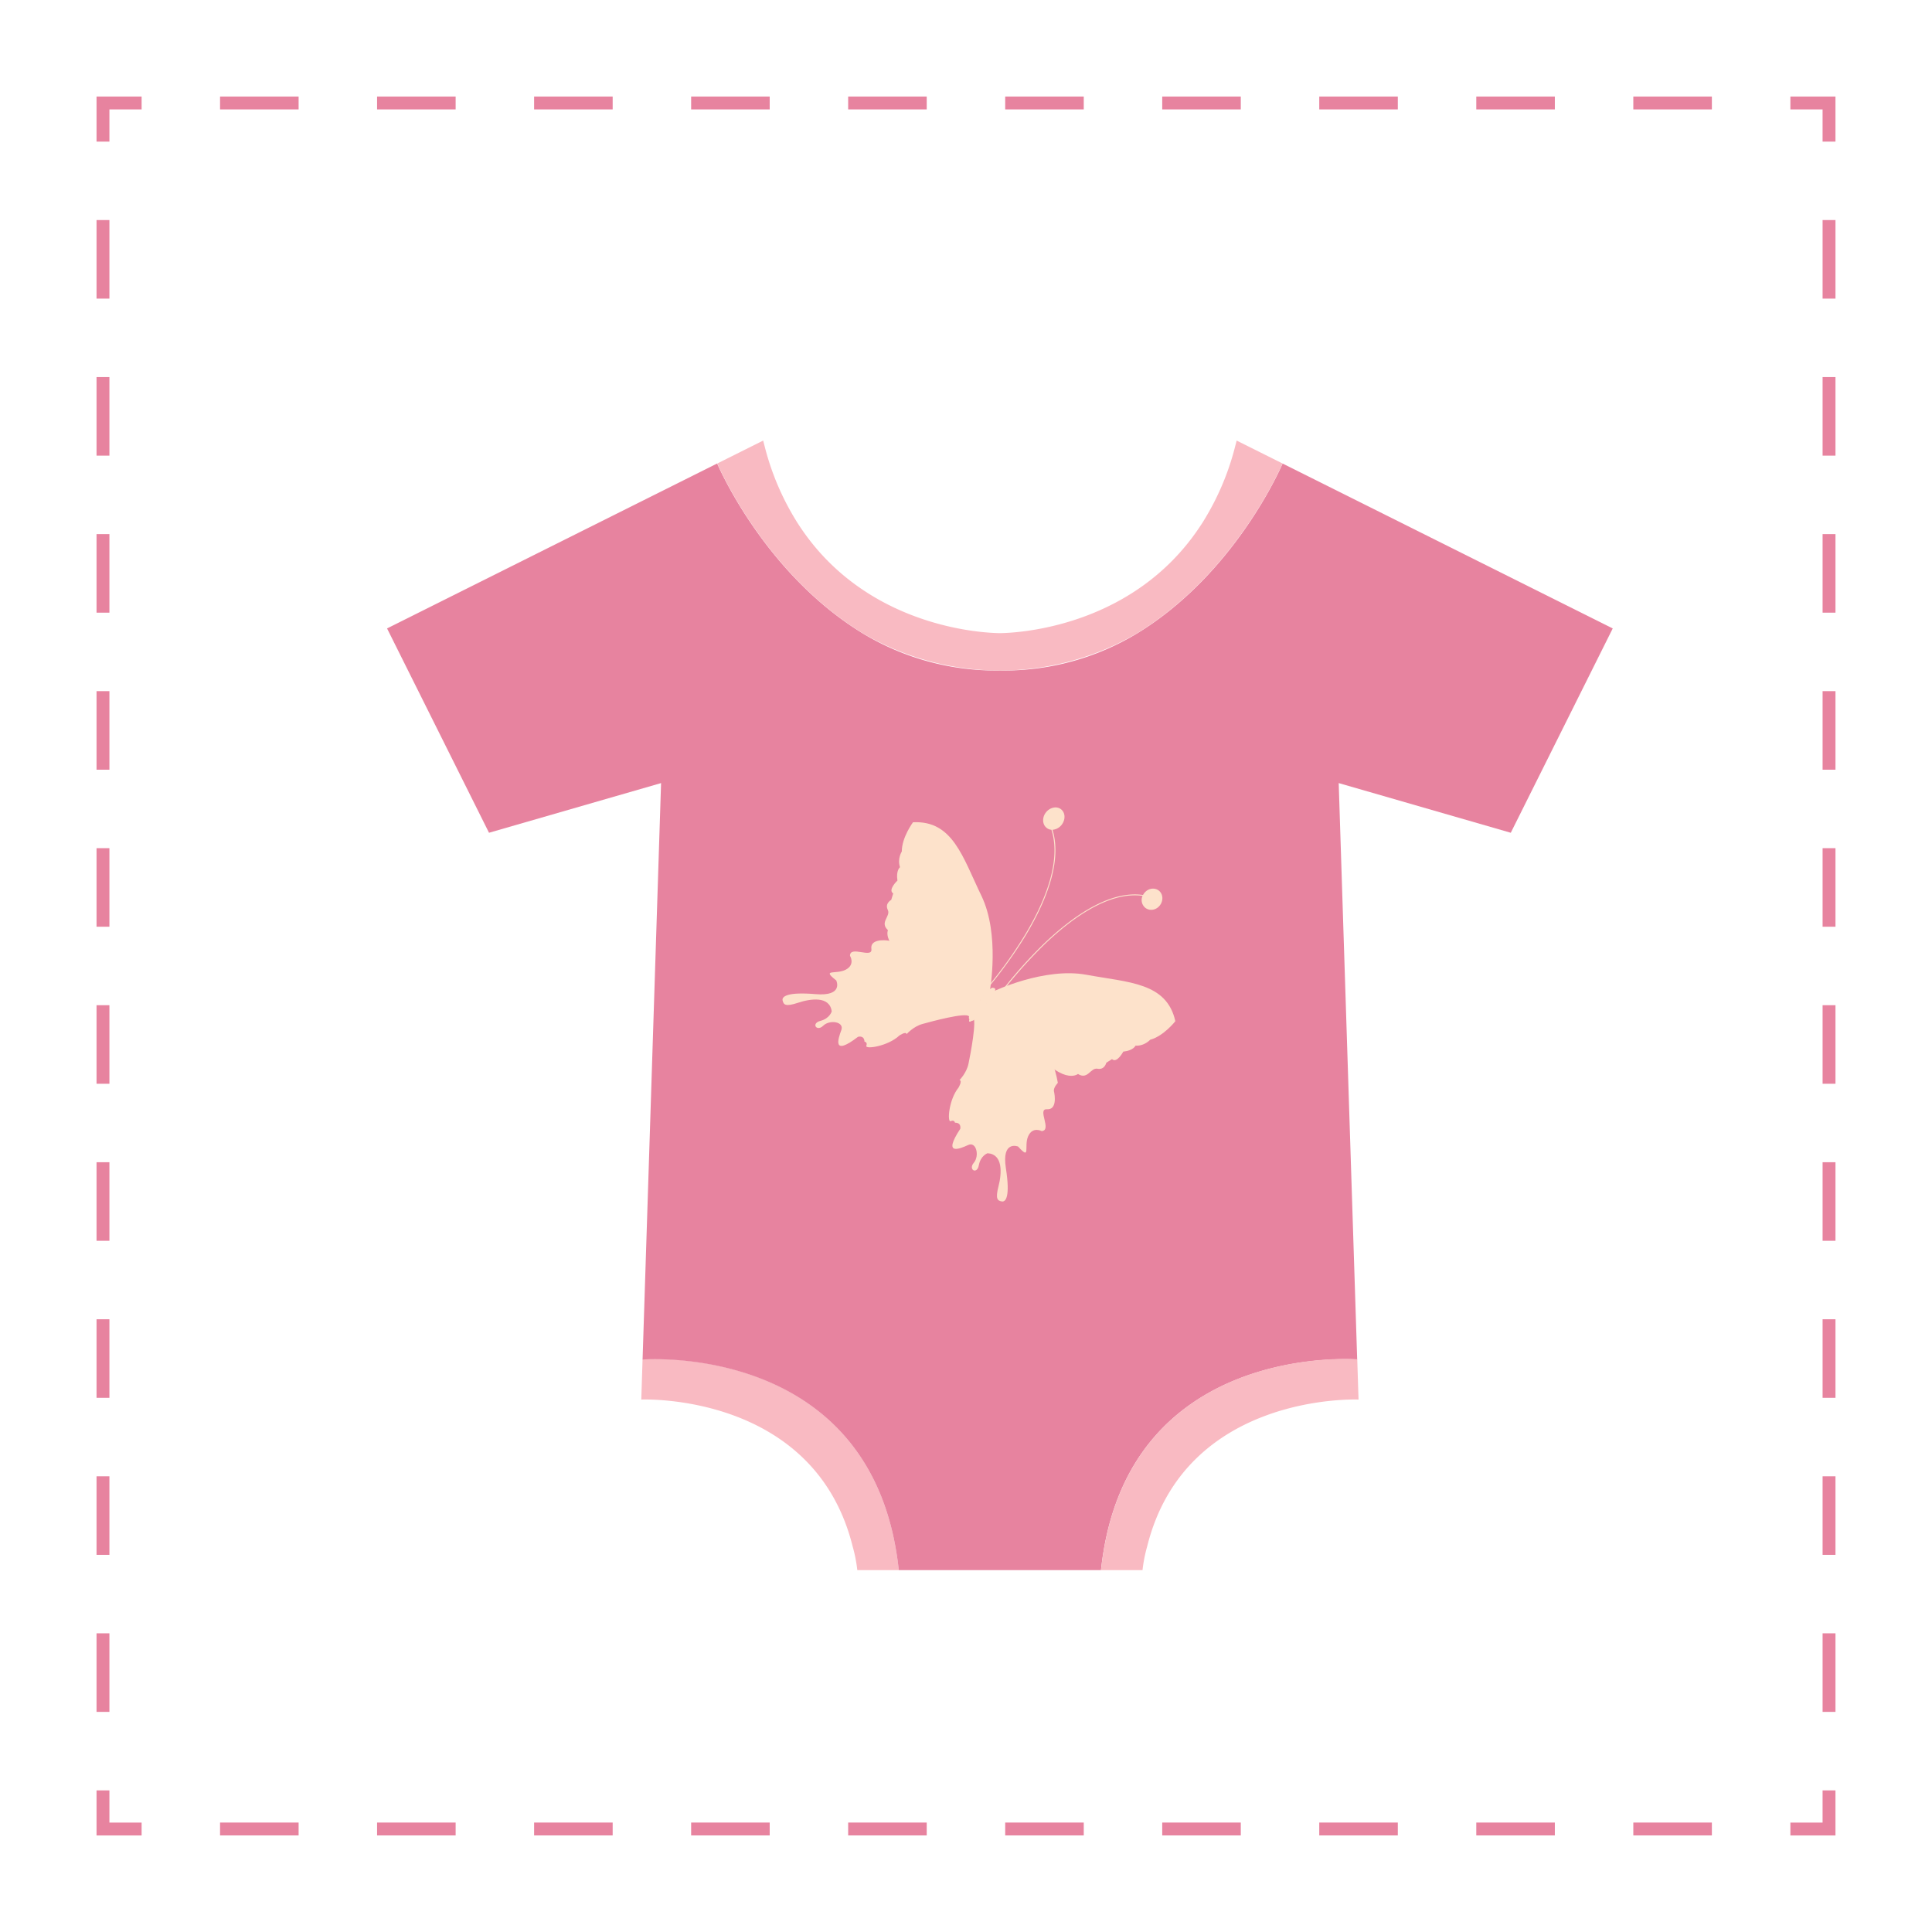 <svg id="Layer_10" data-name="Layer 10" xmlns="http://www.w3.org/2000/svg" viewBox="0 0 1500.15 1500.15">
  <defs>
    <style>
      .cls-1 {
        fill: #fff;
      }

      .cls-2 {
        fill: #e7839f;
      }

      .cls-3 {
        fill: #f9bac2;
      }

      .cls-4 {
        fill: #fde2cb;
      }
    </style>
  </defs>
  <title>icon-9-red</title>
  <rect class="cls-1" width="1500.15" height="1500.15"/>
  <g>
    <polygon class="cls-2" points="1425.19 1425.19 1390.19 1425.19 1390.19 1415.19 1415.19 1415.19 1415.19 1390.19 1425.19 1390.19 1425.19 1425.19"/>
    <path class="cls-2" d="M4759.15,4820h-61v-10h61v10Zm-121.93,0h-61v-10h61v10Zm-121.93,0h-61v-10h61v10Zm-121.93,0h-61v-10h61v10Zm-121.93,0h-61v-10h61v10Zm-121.93,0h-61v-10h61v10Zm-121.93,0h-61v-10h61v10Zm-121.93,0h-61v-10h61v10Zm-121.93,0h-61v-10h61v10Zm-121.93,0h-61v-10h61v10Z" transform="translate(-3429.92 -3394.84)"/>
    <polygon class="cls-2" points="109.96 1425.19 74.96 1425.19 74.96 1390.19 84.96 1390.19 84.96 1415.19 109.96 1415.19 109.96 1425.19"/>
    <path class="cls-2" d="M3514.88,4724.07h-10v-61h10v61Zm0-121.93h-10v-61h10v61Zm0-121.93h-10v-61h10v61Zm0-121.93h-10v-61h10v61Zm0-121.93h-10v-61h10v61Zm0-121.93h-10v-61h10v61Zm0-121.93h-10v-61h10v61Zm0-121.93h-10v-61h10v61Zm0-121.93h-10v-61h10v61Zm0-121.93h-10v-61h10v61Z" transform="translate(-3429.92 -3394.84)"/>
    <polygon class="cls-2" points="84.96 109.96 74.96 109.96 74.96 74.96 109.96 74.96 109.96 84.96 84.96 84.96 84.96 109.96"/>
    <path class="cls-2" d="M4759.15,3479.8h-61v-10h61v10Zm-121.93,0h-61v-10h61v10Zm-121.93,0h-61v-10h61v10Zm-121.93,0h-61v-10h61v10Zm-121.93,0h-61v-10h61v10Zm-121.93,0h-61v-10h61v10Zm-121.93,0h-61v-10h61v10Zm-121.93,0h-61v-10h61v10Zm-121.93,0h-61v-10h61v10Zm-121.93,0h-61v-10h61v10Z" transform="translate(-3429.92 -3394.84)"/>
    <polygon class="cls-2" points="1425.19 109.96 1415.19 109.96 1415.19 84.96 1390.19 84.96 1390.19 74.96 1425.19 74.96 1425.19 109.96"/>
    <path class="cls-2" d="M4855.12,4724.07h-10v-61h10v61Zm0-121.93h-10v-61h10v61Zm0-121.93h-10v-61h10v61Zm0-121.93h-10v-61h10v61Zm0-121.93h-10v-61h10v61Zm0-121.93h-10v-61h10v61Zm0-121.93h-10v-61h10v61Zm0-121.93h-10v-61h10v61Zm0-121.93h-10v-61h10v61Zm0-121.93h-10v-61h10v61Z" transform="translate(-3429.92 -3394.84)"/>
  </g>
  <path class="cls-3" d="M3928.86,4450.26l-1,31.3c0.22,0,134.4-5.87,164.18,114.26a112.15,112.15,0,0,1,3.55,18.18h32.22C4108.85,4436,3928.86,4450.26,3928.86,4450.26Z" transform="translate(-3429.92 -3394.84)"/>
  <path class="cls-2" d="M4603,4041.46l79.17-158.66-256.34-128.05c-0.53,1.26-36,84.77-112.63,131.72a199.3,199.3,0,0,1-106.26,29h-1a199.88,199.88,0,0,1-106.43-29c-77-47.18-112.53-131.28-112.72-131.74L3730.46,3882.8l79.16,158.66,133.6-38.57-14.36,447.59c0.5,0,180-14.23,198.94,163.52h157c18.94-177.77,198.48-163.56,198.94-163.52l-14.35-447.59Z" transform="translate(-3429.92 -3394.84)"/>
  <path class="cls-3" d="M4483.79,4450.26l1,31.3c-0.22,0-134.4-5.87-164.18,114.26a112.15,112.15,0,0,0-3.55,18.18h-32.22C4303.81,4436,4483.79,4450.26,4483.79,4450.26Z" transform="translate(-3429.92 -3394.84)"/>
  <path class="cls-3" d="M4390.15,3736.93c-0.39,1.58-.79,3.13-1.2,4.67a205.78,205.78,0,0,1-24.42,57.62l-1,1.63c-0.32.5-.64,1-1,1.51-52.56,80.73-145.09,84-156.2,84.1-11.11-.1-103.64-3.36-156.2-84.1-0.33-.5-0.65-1-1-1.51l-1-1.63a205.77,205.77,0,0,1-24.42-57.62c-0.41-1.54-.81-3.1-1.2-4.67l-35.61,17.79s35.55,84.44,112.78,131.75a210.63,210.63,0,0,0,213.31,0c77.22-47.31,112.78-131.75,112.78-131.75Z" transform="translate(-3429.92 -3394.84)"/>
  <g>
    <path class="cls-4" d="M4198.6,4163.54s7.81-43.37-6.67-73.23-22.17-58.57-53.09-57c0,0-8.74,11.77-8.69,22.67,0,0-3.66,5.73-1.39,12.2,0,0-3.24,2.41-2,10.39,0,0-7.71,7.23-3.28,10l-1.55,5s-5.15,2.69-2.67,7.75-6.62,9.56.12,15.76c0,0-6.75,14.79,34.26,30.78S4189.2,4183.07,4198.6,4163.54Z" transform="translate(-3429.92 -3394.84)"/>
    <path class="cls-4" d="M4201.09,4164.72s39.73-19.05,72.38-13,62.36,5.84,69.07,36.05c0,0-9,11.56-19.54,14.4,0,0-4.55,5.07-11.39,4.58,0,0-1.47,3.77-9.51,4.65,0,0-4.91,9.37-8.74,5.82l-4.44,2.82s-1.23,5.69-6.77,4.64-7.46,8.91-15.22,4.07c0,0-12.48,10.44-38.77-24.86S4184.75,4179,4201.09,4164.72Z" transform="translate(-3429.92 -3394.84)"/>
    <path class="cls-4" d="M4192.49,4175.09s-12.61-47.87-66.13-53.35c0,0-3.47,4-6.47,3.49s-14.47-1.36-13.36,6.45-16.7-3-16.61,5.32c0,0,4.28,6.71-3.22,10.73s-19.32-.9-7.46,8.38c0,0,6.05,12.51-16.06,10.65s-26.36,1.88-25.56,5,2,5,11.85,1.73,24.65-5.42,26.27,6.62c0,0-1.38,5.48-8.81,7.42s-2.84,8.69,2.17,3.77,16.56-3.24,14.09,3.41-7.33,20.74,12.93,5.21c0,0,4.82-1.57,5.07,3.74,0,0,2.54.27,1.42,3.2s16.64,0.47,25.56-7.9c0,0,5.19-3.62,5.73-1.16,0,0,5.11-5.88,12.23-7.86s33.55-9.14,36.11-6S4192.49,4175.09,4192.49,4175.09Z" transform="translate(-3429.92 -3394.84)"/>
    <path class="cls-4" d="M4193.32,4173.52s48.66,9.14,58,62.14c0,0-3.71,3.73-3,6.7s2.4,14.33-5.48,13.8,4.23,16.43-4.11,16.94c0,0-7-3.78-10.47,4s2.3,19.21-7.81,8c0,0-12.92-5.15-9.49,16.78s0,26.43-3.17,25.85-5.16-1.66-2.57-11.7,3.64-25-8.49-25.72c0,0-5.36,1.76-6.77,9.31s-8.47,3.46-3.91-1.9,2-16.74-4.4-13.8-20.17,8.77-6.13-12.53c0,0,1.23-4.92-4.1-4.79,0,0-.45-2.51-3.29-1.19s-1.66-16.57,6.06-26.06c0,0,3.24-5.45.74-5.81,0,0,5.5-5.52,7-12.74s6.72-34.12,3.38-36.45S4193.32,4173.52,4193.32,4173.52Z" transform="translate(-3429.92 -3394.84)"/>
    <path class="cls-4" d="M4188.79,4174.58s9.45-13.31,12-12.78,4.74,0.26-8.45,17.07c0,0-5.6,9.16-7.79,8.58,0,0-3.07,2.3-1.92-1.22,0,0-1.75-1.42,2-5.47C4184.69,4180.75,4187.21,4176.09,4188.79,4174.58Z" transform="translate(-3429.92 -3394.84)"/>
    <path class="cls-4" d="M4329.72,4086.36c-3.4-2.62-8.44-1.77-11.36,2a9.38,9.38,0,0,0-.92,1.41c-26.85-3.87-56.34,18.13-76.9,37.79a350,350,0,0,0-40.47,47l0.58,0.46a357.92,357.92,0,0,1,40.44-47c20.33-19.51,49.55-41.23,76-37.57a7.84,7.84,0,0,0,2.09,9.26c3.43,2.69,8.47,1.89,11.34-1.84S4333.06,4089,4329.72,4086.36Z" transform="translate(-3429.92 -3394.84)"/>
    <path class="cls-4" d="M4225.78,4122.15c14.37-23.73,29.52-56.89,21.39-83a10,10,0,0,0,7.13-3.9c3.06-4,2.9-9.3-.47-12s-8.66-1.53-11.75,2.38-2.9,9.37.5,12a6.25,6.25,0,0,0,3.73,1.49c8.33,25.83-6.79,59.07-21.14,82.62a328.29,328.29,0,0,1-34.87,46.9l0.56,0.54A345.32,345.32,0,0,0,4225.78,4122.15Z" transform="translate(-3429.92 -3394.84)"/>
  </g>
</svg>
